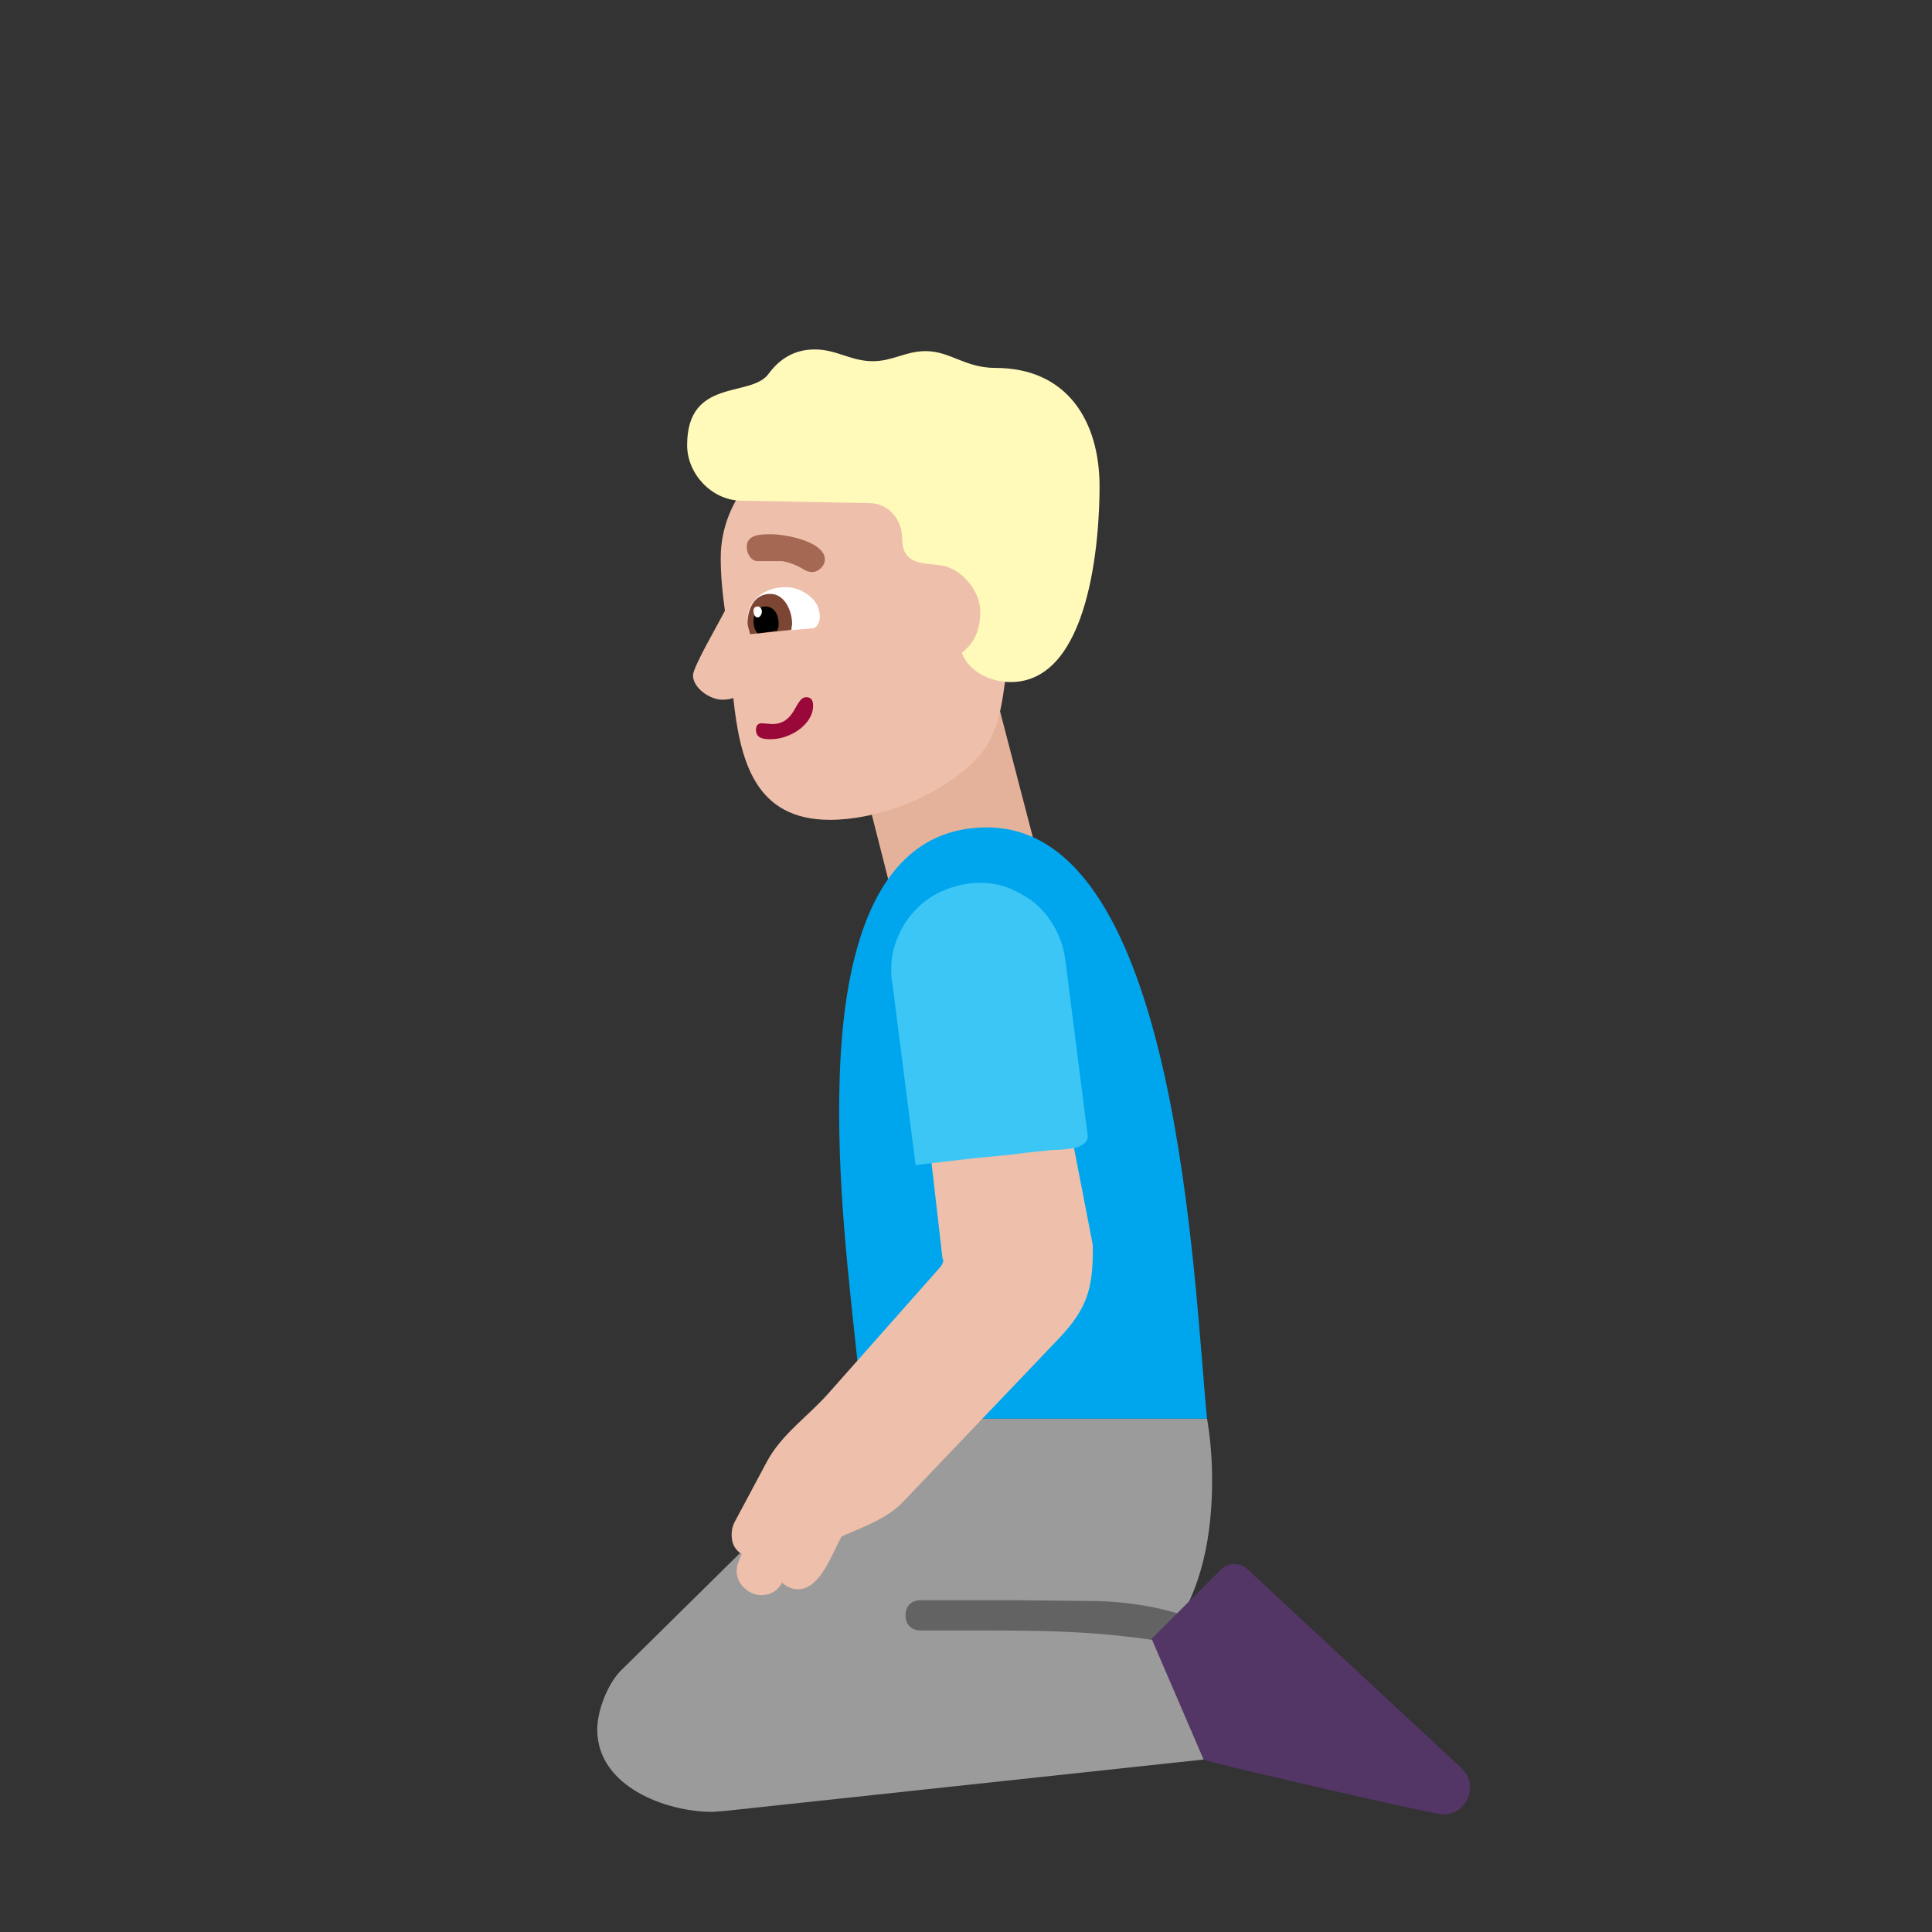 <svg version="1.1" xmlns="http://www.w3.org/2000/svg" viewBox="0 0 2300 2300"><rect x="0" y="0" width="2300" height="2300" fill="#333333" stroke="none"/><g transform="scale(1,-1) translate(-256, -1869)">
		<path d="M1315 816l173 47-44 169-173-43 44-173 z" fill="#E4B29A"/>
		<path d="M1693 180c-16 157-33 704-262 704-166 0-176-231-176-340 0-123 17-243 29-364l409 0 z" fill="#00A6ED"/>
		<path d="M1104-288l14 1 670 72-122 139-17 0c39 53 50 120 50 183 0 25-2 49-6 73l-394 0-301-297c-18-16-31-50-31-73 0-68 82-98 137-98 z" fill="#9B9B9B"/>
		<path d="M1656-87c11 0 17 10 17 19 0 8-5 13-14 16-30 9-62 14-97 15l-100 1-110 0c-11 0-18-7-18-18 0-11 7-18 18-18l54 0c90 0 158 0 245-15l5 0 z" fill="#636363"/>
		<path d="M1162-30c11 0 20 5 25 15 5-5 12-8 19-8 27 0 41 44 52 63 25 11 54 21 73 41l186 195c34 36 40 60 40 107 0 5-1 9-2 14l-69 356c-8 11-22 38-38 38-11 0-20-6-28-13-23-16-51-8-60-26-8-16-18-44-18-67 0-40 7-63 12-105l24-209 1-2c0-3-2-7-5-10l-132-149c-24-27-56-49-73-81l-39-73c-2-4-3-9-3-14 0-11 4-18 12-23-3-7-6-13-6-21 0-15 15-28 29-28 z" fill="#EEBFAA"/>
		<path d="M1974-291c19 0 32 15 32 32 0 9-3 16-10 23l-255 237c-4 4-9 6-16 6-6 0-11-2-16-7l-82-82 62-144c27-8 273-65 285-65 z" fill="#533566"/>
		<path d="M1346 482l68 8c22 2 44 4 66 7l29 3c10 0 20 1 29 3 3 1 7 3 10 6 2 2 3 5 3 7l-27 212c-2 13-6 25-12 36-6 11-13 20-22 28-9 8-20 14-31 19-12 5-24 7-37 7-14 0-27-3-40-8-13-5-25-13-34-22-9-9-17-20-22-32-6-13-9-26-9-41 0-6 0-11 1-14l28-219 z" fill="#3BC6F6"/>
		<path d="M1244 893c54 0 128 25 174 72 28 29 31 68 36 104 4 31 29 146 29 158 0 69-76 126-140 126-35 0-68-6-103-9-70-5-126-68-126-139 0-21 2-42 5-63-8-16-38-67-38-77 0-15 20-29 35-29 6 0 10 1 13 2 8-75 26-145 115-145 z" fill="#EEBFAA"/>
		<path d="M1155 1115l68 6c3 0 5 2 7 5 1 3 2 5 2 8 0 11-4 19-13 26-9 7-18 10-28 10-11 0-22-3-31-10-9-7-14-16-14-28 0-3 1-7 2-11 1-4 3-6 7-6 z" fill="#FFFFFF"/>
		<path d="M1149 1114l49 5 1 7c0 16-9 36-26 36-19 0-27-18-27-34 0-5 2-9 3-14 z" fill="#7D4533"/>
		<path d="M1158 1115l23 3c1 2 2 5 2 8 0 11-5 21-16 21-9 0-14-9-14-17 0-7 2-12 5-15 z" fill="#000000"/>
		<path d="M1158 1134c3 0 5 4 5 7 0 3-2 6-5 6-3 0-5-2-5-5 0-3 1-8 5-8 z" fill="#FFFFFF"/>
		<path d="M1174 989c22 0 50 17 50 40 0 7-3 10-8 10-14 0-12-32-41-32l-12 1c-5 0-7-3-7-8 0-11 11-11 18-11 z" fill="#990838"/>
		<path d="M1223 1188c7 0 15 7 15 15 0 21-46 30-64 30-12 0-29 0-29-15 0-8 5-17 13-17l29 0c7-1 16-4 26-10 3-2 6-3 10-3 z" fill="#A56953"/>
		<path d="M1459 1057c95 0 106 171 106 233 0 77-38 141-124 141-36 0-54 20-83 20-24 0-39-12-63-12-26 0-43 14-69 14-23 0-41-10-55-29-21-29-97-4-97-85 0-34 29-65 63-66l154-3c23 0 39-20 39-42 0-31 23-29 45-32 26-3 48-31 48-55 0-20-6-37-22-49 8-23 35-35 58-35 z" fill="#FFF9BA"/>
	</g></svg>
